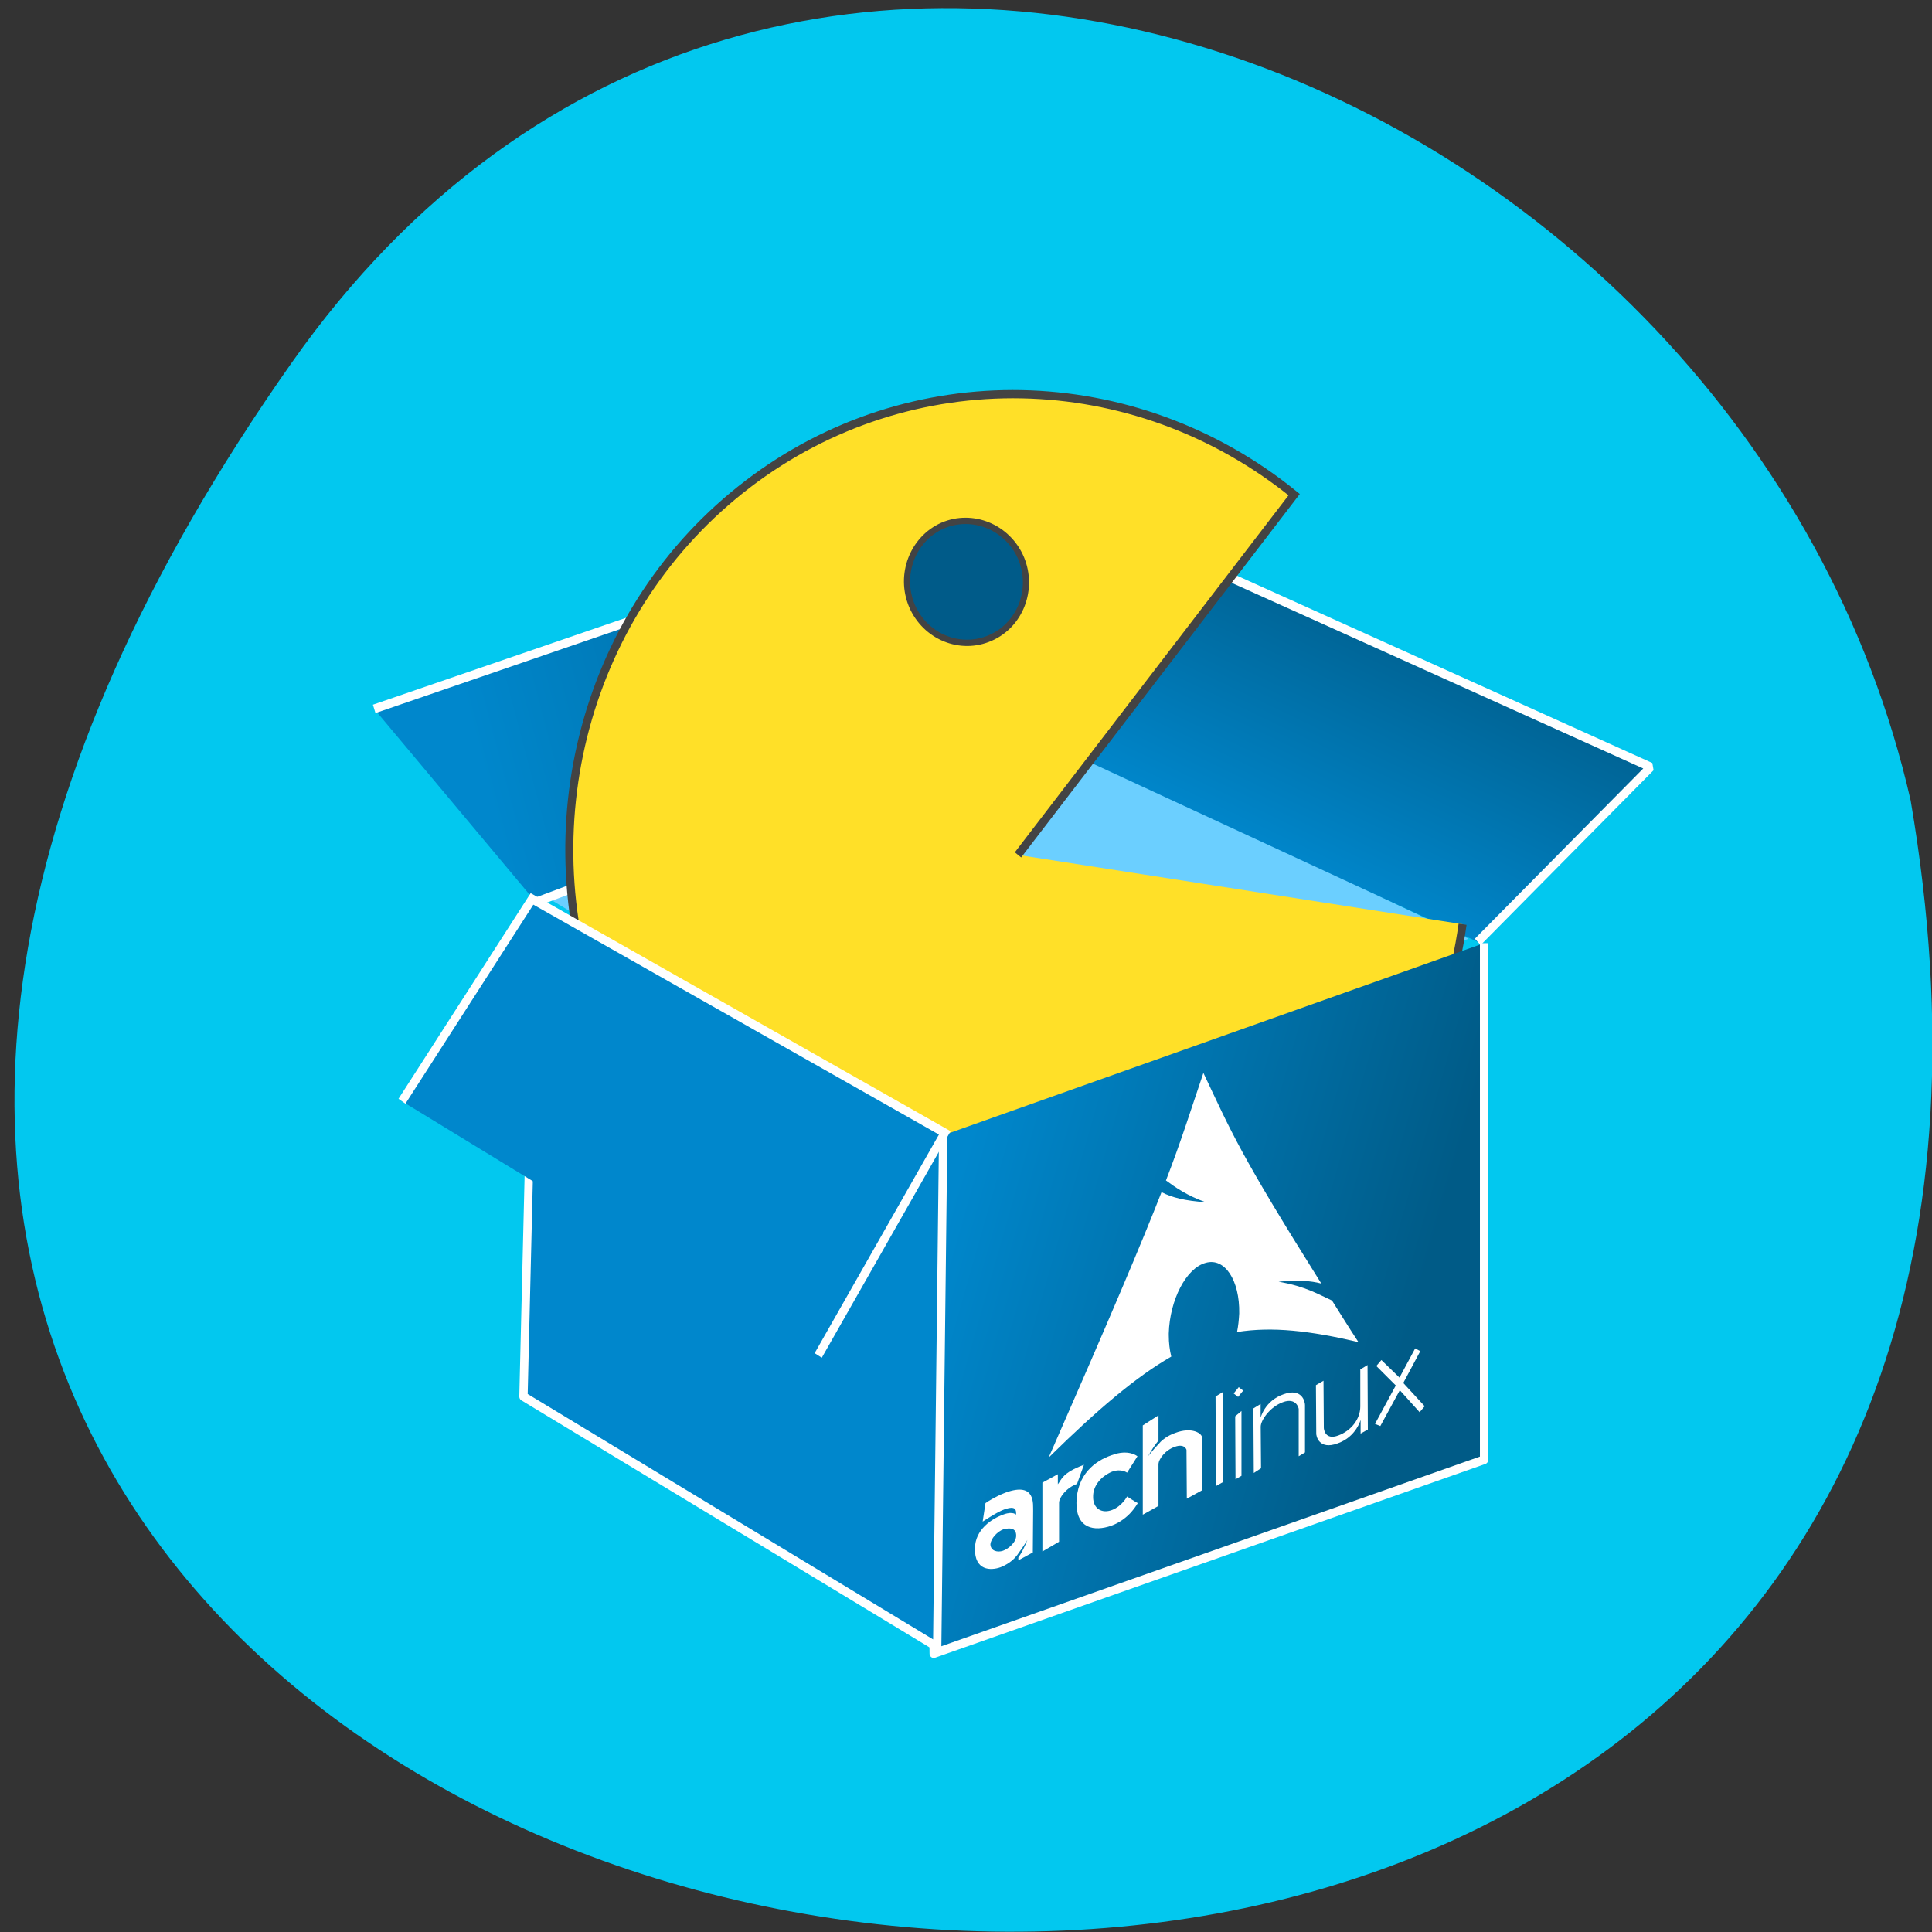 <svg xmlns="http://www.w3.org/2000/svg" viewBox="0 0 24 24" xmlns:xlink="http://www.w3.org/1999/xlink"><rect x="0" y="0" width="24" height="24" fill="#333333" stroke="none"/><defs><linearGradient id="0" gradientUnits="userSpaceOnUse" x1="396.45" y1="557.31" x2="439.75" y2="461.35"><stop stop-color="#0087cc"/><stop offset="1" stop-color="#005b87"/></linearGradient><linearGradient id="1" gradientUnits="userSpaceOnUse" x1="134.08" y1="532.64" x2="333.18" y2="477.08" xlink:href="#0"/><linearGradient id="2" gradientUnits="userSpaceOnUse" x1="291.75" y1="713.38" x2="452.79" y2="761.87" xlink:href="#0"/></defs><path d="m 3.625 4.504 c -14.977 21.281 23.965 28.05 20.11 5.441 c -2.047 -8.996 -14.11 -13.969 -20.11 -5.441" fill="#02c8ef"/><path d="m 6.648 11.06 l 5.844 -2.152 l 5.75 2.754 l -6.609 2.391" fill="#6bcfff"/><g stroke-miterlimit="1.45"><g stroke="#fff" stroke-width="2.958"><path d="m 319.56 519.73 l 69.33 -53.39 l 160.95 68.68 l -61.38 58.699" transform="matrix(0.035 0 0 0.037 1.261 -10.267)" fill="url(#0)"/><path d="m 96.78 515.49 l 162.75 -52.861 l 65.64 57.43 l -171.03 60.29" transform="matrix(0.035 0 0 0.037 1.261 -10.267)" fill="url(#1)"/></g><g stroke="#434343" transform="matrix(0.032 -0.014 0.014 0.033 1.261 -9.523)"><path d="m 210.78 725.91 c -37.95 61.4 -112.4 89.85 -181.56 69.17 c -69.26 -20.722 -115.91 -85.2 -113.92 -157.42 c 2.093 -72.17 52.35 -134.07 122.57 -150.79 c 70.27 -16.812 143.05 15.789 177.44 79.25 l -140.47 76.02" fill="#ffe028" stroke-width="2.854"/><path d="m 117.07 548.32 c -0.041 11.646 -9.512 21.11 -21.1 21.09 c -11.733 0.035 -21.19 -9.416 -21.249 -21.11 c 0.041 -11.646 9.512 -21.11 21.14 -21.19 c 11.689 0.065 21.14 9.517 21.21 21.21" fill="#005b89" stroke-width="2.183"/></g><g fill-rule="evenodd" stroke="#fff" stroke-linejoin="round" stroke-width="2.958"><path d="m 293.24 660.48 l 2.128 172.17 l 195.34 -65.07 v -173.44" transform="matrix(0.035 0 0 0.037 1.261 -10.267)" fill="url(#2)"/><path d="m 298.73 658.26 l -2.128 172.17 l -146.84 -84.07 l 4.256 -167.18" transform="matrix(0.035 0 0 0.037 1.261 -10.267)" fill="#0087cc"/></g></g><g fill="#fff" fill-rule="evenodd"><path d="m 12.488 18.543 c -0.113 0.043 -0.207 0.102 -0.246 0.129 l -0.035 0.23 c 0 0 0.188 -0.125 0.27 -0.152 c 0.137 -0.047 0.148 0 0.145 0.066 c 0.004 0.004 -0.035 -0.047 -0.152 -0.004 c -0.148 0.051 -0.359 0.188 -0.359 0.426 c -0.004 0.27 0.191 0.277 0.32 0.23 c 0.117 -0.047 0.176 -0.113 0.203 -0.148 c 0.043 -0.059 0.086 -0.121 0.129 -0.191 c -0.039 0.098 -0.074 0.164 -0.113 0.219 v 0.035 l 0.18 -0.098 l 0.004 -0.516 c -0.004 -0.074 0.039 -0.367 -0.344 -0.227 m -0.027 0.457 c 0.078 -0.023 0.16 -0.02 0.16 0.074 c 0.004 0.086 -0.098 0.168 -0.164 0.191 c -0.066 0.023 -0.152 0.004 -0.156 -0.078 c 0.004 -0.074 0.086 -0.16 0.16 -0.188"/><path d="m 12.949 18.418 v 0.855 l 0.207 -0.121 v -0.484 c 0 -0.07 0.098 -0.191 0.223 -0.234 c 0.023 -0.063 0.074 -0.207 0.086 -0.238 c -0.273 0.102 -0.277 0.184 -0.324 0.242 c 0 -0.078 0 -0.125 0 -0.125"/><path d="m 14.13 18.09 c -0.004 0 -0.109 -0.094 -0.324 -0.012 c -0.203 0.07 -0.43 0.238 -0.434 0.594 c 0 0.316 0.219 0.355 0.434 0.281 c 0.23 -0.086 0.32 -0.273 0.328 -0.281 c -0.027 -0.012 -0.133 -0.082 -0.133 -0.082 c 0 0 -0.063 0.121 -0.188 0.168 c -0.125 0.047 -0.234 -0.016 -0.234 -0.16 c -0.004 -0.141 0.098 -0.258 0.234 -0.316 c 0.117 -0.043 0.188 0.012 0.188 0.012"/><path d="m 14.391 17.582 l -0.195 0.125 v 1.109 l 0.195 -0.109 v -0.523 c 0.004 -0.055 0.078 -0.168 0.203 -0.211 c 0.117 -0.043 0.145 0.031 0.145 0.039 l 0.004 0.605 l 0.191 -0.105 v -0.645 c 0.004 -0.063 -0.129 -0.145 -0.336 -0.066 c -0.098 0.035 -0.152 0.082 -0.18 0.109 c -0.051 0.055 -0.105 0.113 -0.156 0.18 c 0.047 -0.086 0.09 -0.148 0.129 -0.195"/><path d="m 15.1 17.348 l 0.09 -0.055 l 0.004 1.117 l -0.09 0.051"/><path d="m 15.344 17.594 l 0.078 -0.066 v 0.805 l -0.074 0.043 m -0.023 -1.066 l 0.063 -0.078 l 0.055 0.043 l -0.063 0.078"/><path d="m 15.57 17.496 l 0.09 -0.055 v 0.168 c 0 0.008 0.047 -0.207 0.285 -0.289 c 0.227 -0.082 0.266 0.09 0.266 0.133 v 0.59 l -0.078 0.047 v -0.586 c 0 -0.016 -0.035 -0.145 -0.195 -0.086 c -0.164 0.059 -0.277 0.227 -0.277 0.305 l 0.004 0.516 l -0.09 0.059"/><path d="m 16.992 17.758 l -0.09 0.051 v -0.168 c 0 -0.008 -0.051 0.207 -0.285 0.289 c -0.23 0.086 -0.27 -0.09 -0.266 -0.129 l -0.004 -0.594 l 0.094 -0.055 l 0.004 0.586 c 0 0.016 0.016 0.156 0.18 0.094 c 0.16 -0.059 0.273 -0.203 0.273 -0.359 v -0.461 l 0.09 -0.055"/><path d="m 17.16 16.895 l -0.063 0.074 l 0.242 0.242 l -0.258 0.477 l 0.066 0.027 l 0.242 -0.445 l 0.246 0.273 l 0.063 -0.074 l -0.266 -0.289 l 0.211 -0.395 l -0.063 -0.035 l -0.195 0.363"/></g><path d="m 106.64 647.22 l 46.15 -67.934 l 146.5 78.55 l -44.915 74.73" transform="matrix(0.035 0 0 0.037 1.261 -10.267)" fill="#0087cc" stroke="#fff" stroke-width="2.958" stroke-miterlimit="1.45"/><path d="m 14.949 13.328 c -0.172 0.508 -0.273 0.836 -0.465 1.336 c 0.117 0.086 0.262 0.188 0.492 0.27 c -0.25 -0.016 -0.422 -0.059 -0.547 -0.125 c -0.246 0.629 -0.629 1.535 -1.402 3.297 c 0.609 -0.598 1.082 -1 1.523 -1.254 c -0.02 -0.082 -0.031 -0.168 -0.031 -0.266 v -0.023 c 0.012 -0.414 0.215 -0.809 0.457 -0.875 c 0.238 -0.07 0.426 0.215 0.418 0.629 c -0.004 0.078 -0.012 0.156 -0.027 0.23 c 0.438 -0.07 0.906 -0.016 1.508 0.125 c -0.121 -0.184 -0.227 -0.355 -0.328 -0.516 c -0.156 -0.07 -0.324 -0.176 -0.664 -0.234 c 0.234 -0.023 0.402 -0.012 0.531 0.023 c -1.027 -1.637 -1.113 -1.875 -1.465 -2.617" fill="#fff" fill-rule="evenodd"/></svg>